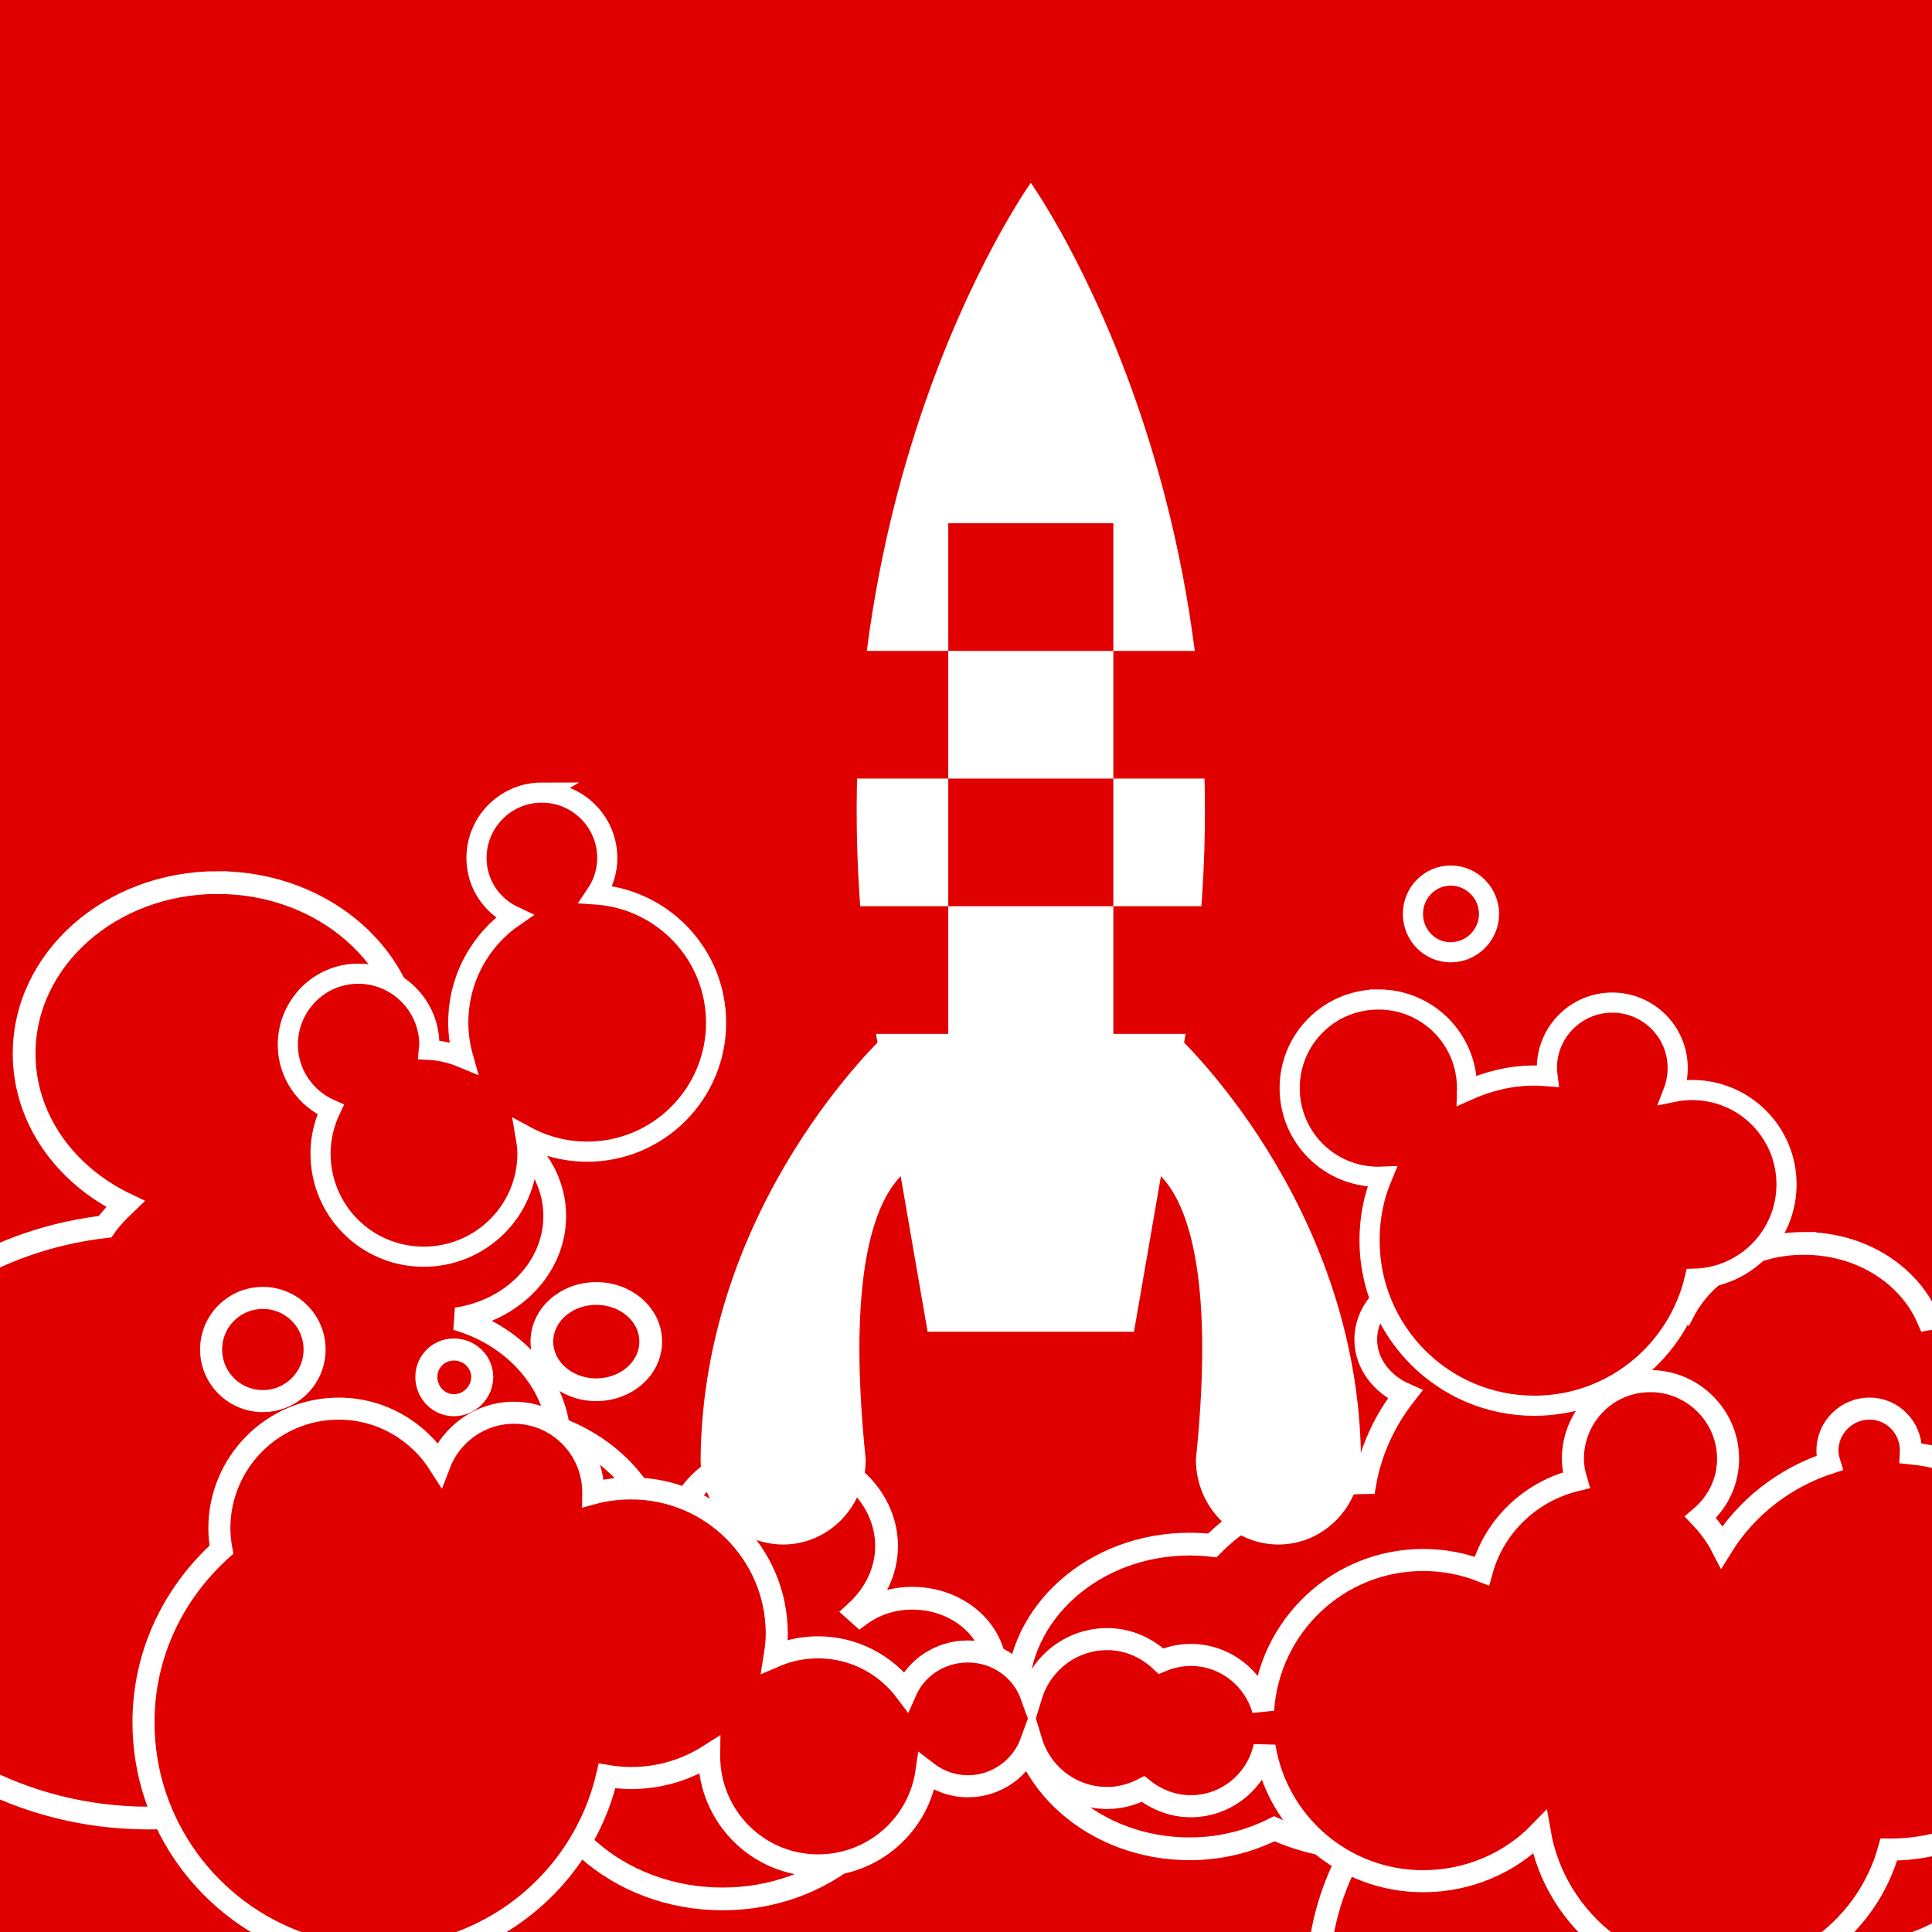 <?xml version="1.0" encoding="UTF-8" standalone="no"?>
<!-- Created with Inkscape (http://www.inkscape.org/) -->

<svg
   xmlns:dc="http://purl.org/dc/elements/1.1/"
   xmlns:cc="http://creativecommons.org/ns#"
   xmlns:rdf="http://www.w3.org/1999/02/22-rdf-syntax-ns#"
   xmlns:svg="http://www.w3.org/2000/svg"
   xmlns="http://www.w3.org/2000/svg"
   xmlns:xlink="http://www.w3.org/1999/xlink"
   xmlns:sodipodi="http://sodipodi.sourceforge.net/DTD/sodipodi-0.dtd"
   xmlns:inkscape="http://www.inkscape.org/namespaces/inkscape"
   version="1.0"
   width="96"
   height="96"
   id="svg2408"
   inkscape:version="0.48.4 r9939"
   sodipodi:docname="gnome-panel-launcher.svg">
  <sodipodi:namedview
     pagecolor="#ffffff"
     bordercolor="#666666"
     borderopacity="1"
     objecttolerance="10"
     gridtolerance="10"
     guidetolerance="10"
     inkscape:pageopacity="0"
     inkscape:pageshadow="2"
     inkscape:window-width="640"
     inkscape:window-height="480"
     id="namedview114"
     showgrid="false"
     inkscape:zoom="2.4583333"
     inkscape:cx="48"
     inkscape:cy="48"
     inkscape:window-x="526"
     inkscape:window-y="208"
     inkscape:window-maximized="0"
     inkscape:current-layer="layer4" />
  <defs
     id="defs2410">
    <linearGradient
       id="linearGradient3798">
      <stop
         id="stop3800"
         style="stop-color:#333333;stop-opacity:1"
         offset="0" />
      <stop
         id="stop3802"
         style="stop-color:#333333;stop-opacity:0"
         offset="1" />
    </linearGradient>
    <linearGradient
       id="linearGradient3865">
      <stop
         id="stop3867"
         style="stop-color:#ff6565;stop-opacity:1"
         offset="0" />
      <stop
         id="stop3869"
         style="stop-color:#e90000;stop-opacity:1"
         offset="0.5" />
      <stop
         id="stop3871"
         style="stop-color:#ae0000;stop-opacity:1"
         offset="0.819" />
      <stop
         id="stop3873"
         style="stop-color:#7f0000;stop-opacity:1"
         offset="1" />
    </linearGradient>
    <linearGradient
       id="linearGradient3809">
      <stop
         id="stop3811"
         style="stop-color:#ffd0d0;stop-opacity:1"
         offset="0" />
      <stop
         id="stop3817"
         style="stop-color:#f90000;stop-opacity:1"
         offset="0.5" />
      <stop
         id="stop3833"
         style="stop-color:#ae0000;stop-opacity:1"
         offset="0.819" />
      <stop
         id="stop3813"
         style="stop-color:#860000;stop-opacity:1"
         offset="1" />
    </linearGradient>
    <linearGradient
       id="linearGradient3777">
      <stop
         id="stop3779"
         style="stop-color:#ffffff;stop-opacity:1"
         offset="0" />
      <stop
         id="stop3781"
         style="stop-color:#ffffff;stop-opacity:0"
         offset="1" />
    </linearGradient>
    <linearGradient
       id="linearGradient3769">
      <stop
         id="stop3771"
         style="stop-color:#ffffff;stop-opacity:1"
         offset="0" />
      <stop
         id="stop3773"
         style="stop-color:#ffffff;stop-opacity:0"
         offset="1" />
    </linearGradient>
    <linearGradient
       id="linearGradient3722">
      <stop
         id="stop3730"
         style="stop-color:#ffffff;stop-opacity:1"
         offset="0" />
      <stop
         id="stop3726"
         style="stop-color:#d1b3b3;stop-opacity:1"
         offset="1" />
    </linearGradient>
    <linearGradient
       id="linearGradient3708">
      <stop
         id="stop3710"
         style="stop-color:#d40000;stop-opacity:1"
         offset="0" />
      <stop
         id="stop3720"
         style="stop-color:#e10000;stop-opacity:1"
         offset="0.534" />
      <stop
         id="stop3712"
         style="stop-color:#820000;stop-opacity:1"
         offset="1" />
    </linearGradient>
    <linearGradient
       x1="45.448"
       y1="92.54"
       x2="45.448"
       y2="7.017"
       id="ButtonShadow"
       gradientUnits="userSpaceOnUse"
       gradientTransform="scale(1.006,0.994)">
      <stop
         id="stop3750"
         style="stop-color:#000000;stop-opacity:1"
         offset="0" />
      <stop
         id="stop3752"
         style="stop-color:#000000;stop-opacity:0.588"
         offset="1" />
    </linearGradient>
    <linearGradient
       id="linearGradient3737">
      <stop
         id="stop3739"
         style="stop-color:#ffffff;stop-opacity:1"
         offset="0" />
      <stop
         id="stop3741"
         style="stop-color:#ffffff;stop-opacity:0"
         offset="1" />
    </linearGradient>
    <linearGradient
       id="linearGradient3700">
      <stop
         id="stop3702"
         style="stop-color:#c8c8c8;stop-opacity:1"
         offset="0" />
      <stop
         id="stop3704"
         style="stop-color:#e6e6e6;stop-opacity:1"
         offset="1" />
    </linearGradient>
    <filter
       color-interpolation-filters="sRGB"
       id="filter3174">
      <feGaussianBlur
         id="feGaussianBlur3176"
         stdDeviation="1.71" />
    </filter>
    <linearGradient
       x1="36.357"
       y1="6"
       x2="36.357"
       y2="63.893"
       id="linearGradient3188"
       xlink:href="#linearGradient3737"
       gradientUnits="userSpaceOnUse" />
    <filter
       x="-0.192"
       y="-0.192"
       width="1.384"
       height="1.384"
       color-interpolation-filters="sRGB"
       id="filter3794">
      <feGaussianBlur
         id="feGaussianBlur3796"
         stdDeviation="5.28" />
    </filter>
    <linearGradient
       x1="48"
       y1="20.221"
       x2="48"
       y2="138.661"
       id="linearGradient3613"
       xlink:href="#linearGradient3737"
       gradientUnits="userSpaceOnUse" />
    <radialGradient
       cx="48"
       cy="90.172"
       r="42"
       fx="48"
       fy="90.172"
       id="radialGradient3619"
       xlink:href="#linearGradient3737"
       gradientUnits="userSpaceOnUse"
       gradientTransform="matrix(1.157,0,0,0.996,-7.551,0.197)" />
    <clipPath
       id="clipPath3613">
      <rect
         width="84"
         height="84"
         rx="6"
         ry="6"
         x="6"
         y="6"
         id="rect3615"
         style="fill:#ffffff;fill-opacity:1;fill-rule:nonzero;stroke:none" />
    </clipPath>
    <linearGradient
       x1="48"
       y1="90"
       x2="48"
       y2="5.988"
       id="linearGradient3617"
       xlink:href="#linearGradient3700"
       gradientUnits="userSpaceOnUse" />
    <linearGradient
       x1="45.448"
       y1="92.54"
       x2="45.448"
       y2="7.017"
       id="ButtonShadow-0"
       gradientUnits="userSpaceOnUse"
       gradientTransform="matrix(1.006,0,0,0.994,100,0)">
      <stop
         id="stop3750-8"
         style="stop-color:#000000;stop-opacity:1"
         offset="0" />
      <stop
         id="stop3752-5"
         style="stop-color:#000000;stop-opacity:0.588"
         offset="1" />
    </linearGradient>
    <linearGradient
       x1="32.251"
       y1="6.132"
       x2="32.251"
       y2="90.239"
       id="linearGradient3780"
       xlink:href="#ButtonShadow-0"
       gradientUnits="userSpaceOnUse"
       gradientTransform="matrix(1.024,0,0,1.012,-1.143,-98.071)" />
    <linearGradient
       x1="32.251"
       y1="6.132"
       x2="32.251"
       y2="90.239"
       id="linearGradient3772"
       xlink:href="#ButtonShadow-0"
       gradientUnits="userSpaceOnUse"
       gradientTransform="matrix(1.024,0,0,1.012,-1.143,-98.071)" />
    <linearGradient
       x1="32.251"
       y1="6.132"
       x2="32.251"
       y2="90.239"
       id="linearGradient3725"
       xlink:href="#ButtonShadow-0"
       gradientUnits="userSpaceOnUse"
       gradientTransform="matrix(1.024,0,0,1.012,-1.143,-98.071)" />
    <linearGradient
       x1="32.251"
       y1="6.132"
       x2="32.251"
       y2="90.239"
       id="linearGradient3721"
       xlink:href="#ButtonShadow-0"
       gradientUnits="userSpaceOnUse"
       gradientTransform="translate(0,-97)" />
    <linearGradient
       x1="32.251"
       y1="6.132"
       x2="32.251"
       y2="90.239"
       id="linearGradient3026"
       xlink:href="#ButtonShadow-0"
       gradientUnits="userSpaceOnUse"
       gradientTransform="matrix(1.024,0,0,1.012,-1.143,-98.071)" />
    <linearGradient
       x1="39.574"
       y1="44"
       x2="56.426"
       y2="44"
       id="linearGradient3728"
       xlink:href="#linearGradient3722"
       gradientUnits="userSpaceOnUse" />
    <linearGradient
       x1="39.562"
       y1="43"
       x2="56.438"
       y2="43"
       id="linearGradient3762"
       xlink:href="#linearGradient3708"
       gradientUnits="userSpaceOnUse" />
    <linearGradient
       x1="46.682"
       y1="16.204"
       x2="46.682"
       y2="80.961"
       id="linearGradient3775"
       xlink:href="#linearGradient3769"
       gradientUnits="userSpaceOnUse" />
    <linearGradient
       x1="47.287"
       y1="16.204"
       x2="46.532"
       y2="80.964"
       id="linearGradient3783"
       xlink:href="#linearGradient3777"
       gradientUnits="userSpaceOnUse" />
    <linearGradient
       x1="47.287"
       y1="16.204"
       x2="46.532"
       y2="80.964"
       id="linearGradient3787"
       xlink:href="#linearGradient3777"
       gradientUnits="userSpaceOnUse"
       gradientTransform="matrix(1.639,0,0,1,-29.053,0)" />
    <radialGradient
       cx="35"
       cy="74"
       r="4"
       fx="35"
       fy="74"
       id="radialGradient3815"
       xlink:href="#linearGradient3809"
       gradientUnits="userSpaceOnUse" />
    <radialGradient
       cx="35.703"
       cy="74"
       r="4"
       fx="35.703"
       fy="74"
       id="radialGradient3875"
       xlink:href="#linearGradient3865"
       gradientUnits="userSpaceOnUse" />
    <linearGradient
       x1="75.573"
       y1="39.726"
       x2="75.573"
       y2="62.845"
       id="linearGradient3804"
       xlink:href="#linearGradient3798"
       gradientUnits="userSpaceOnUse" />
    <linearGradient
       x1="34.267"
       y1="51.416"
       x2="34.267"
       y2="81.919"
       id="linearGradient3812"
       xlink:href="#linearGradient3798"
       gradientUnits="userSpaceOnUse" />
    <linearGradient
       x1="52.477"
       y1="61.188"
       x2="52.477"
       y2="81.965"
       id="linearGradient3820"
       xlink:href="#linearGradient3798"
       gradientUnits="userSpaceOnUse" />
    <linearGradient
       x1="21.103"
       y1="35.764"
       x2="21.103"
       y2="57.411"
       id="linearGradient3828"
       xlink:href="#linearGradient3798"
       gradientUnits="userSpaceOnUse" />
    <linearGradient
       inkscape:collect="always"
       xlink:href="#linearGradient3769"
       id="linearGradient3091"
       gradientUnits="userSpaceOnUse"
       x1="46.682"
       y1="16.204"
       x2="46.682"
       y2="80.961" />
    <linearGradient
       gradientUnits="userSpaceOnUse"
       xlink:href="#linearGradient3798-7"
       id="linearGradient3828-0"
       y2="57.411"
       x2="21.103"
       y1="35.764"
       x1="21.103" />
    <linearGradient
       gradientUnits="userSpaceOnUse"
       xlink:href="#linearGradient3798-7"
       id="linearGradient3820-7"
       y2="81.965"
       x2="52.477"
       y1="61.188"
       x1="52.477" />
    <linearGradient
       gradientUnits="userSpaceOnUse"
       xlink:href="#linearGradient3798-7"
       id="linearGradient3812-1"
       y2="81.919"
       x2="34.267"
       y1="51.416"
       x1="34.267" />
    <linearGradient
       gradientUnits="userSpaceOnUse"
       xlink:href="#linearGradient3798-7"
       id="linearGradient3804-4"
       y2="62.845"
       x2="75.573"
       y1="39.726"
       x1="75.573" />
    <radialGradient
       gradientUnits="userSpaceOnUse"
       xlink:href="#linearGradient3865-4"
       id="radialGradient3875-0"
       fy="74"
       fx="35.703"
       r="4"
       cy="74"
       cx="35.703" />
    <radialGradient
       gradientUnits="userSpaceOnUse"
       xlink:href="#linearGradient3809-9"
       id="radialGradient3815-4"
       fy="74"
       fx="35"
       r="4"
       cy="74"
       cx="35" />
    <linearGradient
       gradientTransform="matrix(1.639,0,0,1,-29.053,0)"
       gradientUnits="userSpaceOnUse"
       xlink:href="#linearGradient3777-4"
       id="linearGradient3787-6"
       y2="80.964"
       x2="46.532"
       y1="16.204"
       x1="47.287" />
    <linearGradient
       gradientUnits="userSpaceOnUse"
       xlink:href="#linearGradient3777-4"
       id="linearGradient3783-5"
       y2="80.964"
       x2="46.532"
       y1="16.204"
       x1="47.287" />
    <linearGradient
       gradientUnits="userSpaceOnUse"
       xlink:href="#linearGradient3769-3"
       id="linearGradient3775-7"
       y2="80.961"
       x2="46.682"
       y1="16.204"
       x1="46.682" />
    <linearGradient
       gradientUnits="userSpaceOnUse"
       xlink:href="#linearGradient3708-8"
       id="linearGradient3762-7"
       y2="43"
       x2="56.438"
       y1="43"
       x1="39.562" />
    <linearGradient
       gradientUnits="userSpaceOnUse"
       xlink:href="#linearGradient3722-6"
       id="linearGradient3728-0"
       y2="44"
       x2="56.426"
       y1="44"
       x1="39.574" />
    <linearGradient
       gradientTransform="matrix(1.024,0,0,1.012,-1.143,-98.071)"
       gradientUnits="userSpaceOnUse"
       xlink:href="#ButtonShadow-0-9"
       id="linearGradient3026-6"
       y2="90.239"
       x2="32.251"
       y1="6.132"
       x1="32.251" />
    <linearGradient
       gradientTransform="translate(0,-97)"
       gradientUnits="userSpaceOnUse"
       xlink:href="#ButtonShadow-0-9"
       id="linearGradient3721-0"
       y2="90.239"
       x2="32.251"
       y1="6.132"
       x1="32.251" />
    <linearGradient
       gradientTransform="matrix(1.024,0,0,1.012,-1.143,-98.071)"
       gradientUnits="userSpaceOnUse"
       xlink:href="#ButtonShadow-0-9"
       id="linearGradient3725-9"
       y2="90.239"
       x2="32.251"
       y1="6.132"
       x1="32.251" />
    <linearGradient
       gradientTransform="matrix(1.024,0,0,1.012,-1.143,-98.071)"
       gradientUnits="userSpaceOnUse"
       xlink:href="#ButtonShadow-0-9"
       id="linearGradient3772-6"
       y2="90.239"
       x2="32.251"
       y1="6.132"
       x1="32.251" />
    <linearGradient
       gradientTransform="matrix(1.024,0,0,1.012,-1.143,-98.071)"
       gradientUnits="userSpaceOnUse"
       xlink:href="#ButtonShadow-0-9"
       id="linearGradient3780-0"
       y2="90.239"
       x2="32.251"
       y1="6.132"
       x1="32.251" />
    <linearGradient
       gradientTransform="matrix(1.006,0,0,0.994,100,0)"
       gradientUnits="userSpaceOnUse"
       id="ButtonShadow-0-9"
       y2="7.017"
       x2="45.448"
       y1="92.54"
       x1="45.448">
      <stop
         offset="0"
         style="stop-color:#000000;stop-opacity:1"
         id="stop3750-8-8" />
      <stop
         offset="1"
         style="stop-color:#000000;stop-opacity:0.588"
         id="stop3752-5-3" />
    </linearGradient>
    <linearGradient
       gradientUnits="userSpaceOnUse"
       xlink:href="#linearGradient3700-4"
       id="linearGradient3617-3"
       y2="5.988"
       x2="48"
       y1="90"
       x1="48" />
    <clipPath
       id="clipPath3613-1">
      <rect
         style="fill:#ffffff;fill-opacity:1;fill-rule:nonzero;stroke:none"
         id="rect3615-5"
         y="6"
         x="6"
         ry="6"
         rx="6"
         height="84"
         width="84" />
    </clipPath>
    <radialGradient
       gradientTransform="matrix(1.157,0,0,0.996,-7.551,0.197)"
       gradientUnits="userSpaceOnUse"
       xlink:href="#linearGradient3737-8"
       id="radialGradient3619-6"
       fy="90.172"
       fx="48"
       r="42"
       cy="90.172"
       cx="48" />
    <linearGradient
       gradientUnits="userSpaceOnUse"
       xlink:href="#linearGradient3737-8"
       id="linearGradient3613-1"
       y2="138.661"
       x2="48"
       y1="20.221"
       x1="48" />
    <filter
       id="filter3794-9"
       color-interpolation-filters="sRGB"
       height="1.384"
       width="1.384"
       y="-0.192"
       x="-0.192">
      <feGaussianBlur
         stdDeviation="5.28"
         id="feGaussianBlur3796-5" />
    </filter>
    <linearGradient
       gradientUnits="userSpaceOnUse"
       xlink:href="#linearGradient3737-8"
       id="linearGradient3188-5"
       y2="63.893"
       x2="36.357"
       y1="6"
       x1="36.357" />
    <filter
       id="filter3174-9"
       color-interpolation-filters="sRGB">
      <feGaussianBlur
         stdDeviation="1.71"
         id="feGaussianBlur3176-6" />
    </filter>
    <linearGradient
       id="linearGradient3700-4">
      <stop
         offset="0"
         style="stop-color:#c8c8c8;stop-opacity:1"
         id="stop3702-1" />
      <stop
         offset="1"
         style="stop-color:#e6e6e6;stop-opacity:1"
         id="stop3704-1" />
    </linearGradient>
    <linearGradient
       id="linearGradient3737-8">
      <stop
         offset="0"
         style="stop-color:#ffffff;stop-opacity:1"
         id="stop3739-4" />
      <stop
         offset="1"
         style="stop-color:#ffffff;stop-opacity:0"
         id="stop3741-7" />
    </linearGradient>
    <linearGradient
       gradientTransform="scale(1.006,0.994)"
       gradientUnits="userSpaceOnUse"
       id="ButtonShadow-5"
       y2="7.017"
       x2="45.448"
       y1="92.54"
       x1="45.448">
      <stop
         offset="0"
         style="stop-color:#000000;stop-opacity:1"
         id="stop3750-7" />
      <stop
         offset="1"
         style="stop-color:#000000;stop-opacity:0.588"
         id="stop3752-52" />
    </linearGradient>
    <linearGradient
       id="linearGradient3708-8">
      <stop
         offset="0"
         style="stop-color:#d40000;stop-opacity:1"
         id="stop3710-1" />
      <stop
         offset="0.534"
         style="stop-color:#e10000;stop-opacity:1"
         id="stop3720-4" />
      <stop
         offset="1"
         style="stop-color:#820000;stop-opacity:1"
         id="stop3712-0" />
    </linearGradient>
    <linearGradient
       id="linearGradient3722-6">
      <stop
         offset="0"
         style="stop-color:#ffffff;stop-opacity:1"
         id="stop3730-4" />
      <stop
         offset="1"
         style="stop-color:#d1b3b3;stop-opacity:1"
         id="stop3726-0" />
    </linearGradient>
    <linearGradient
       id="linearGradient3769-3">
      <stop
         offset="0"
         style="stop-color:#ffffff;stop-opacity:1"
         id="stop3771-7" />
      <stop
         offset="1"
         style="stop-color:#ffffff;stop-opacity:0"
         id="stop3773-1" />
    </linearGradient>
    <linearGradient
       id="linearGradient3777-4">
      <stop
         offset="0"
         style="stop-color:#ffffff;stop-opacity:1"
         id="stop3779-5" />
      <stop
         offset="1"
         style="stop-color:#ffffff;stop-opacity:0"
         id="stop3781-5" />
    </linearGradient>
    <linearGradient
       id="linearGradient3809-9">
      <stop
         offset="0"
         style="stop-color:#ffd0d0;stop-opacity:1"
         id="stop3811-6" />
      <stop
         offset="0.5"
         style="stop-color:#f90000;stop-opacity:1"
         id="stop3817-4" />
      <stop
         offset="0.819"
         style="stop-color:#ae0000;stop-opacity:1"
         id="stop3833-5" />
      <stop
         offset="1"
         style="stop-color:#860000;stop-opacity:1"
         id="stop3813-6" />
    </linearGradient>
    <linearGradient
       id="linearGradient3865-4">
      <stop
         offset="0"
         style="stop-color:#ff6565;stop-opacity:1"
         id="stop3867-3" />
      <stop
         offset="0.5"
         style="stop-color:#e90000;stop-opacity:1"
         id="stop3869-3" />
      <stop
         offset="0.819"
         style="stop-color:#ae0000;stop-opacity:1"
         id="stop3871-5" />
      <stop
         offset="1"
         style="stop-color:#7f0000;stop-opacity:1"
         id="stop3873-2" />
    </linearGradient>
    <linearGradient
       id="linearGradient3798-7">
      <stop
         offset="0"
         style="stop-color:#333333;stop-opacity:1"
         id="stop3800-3" />
      <stop
         offset="1"
         style="stop-color:#333333;stop-opacity:0"
         id="stop3802-6" />
    </linearGradient>
    <linearGradient
       inkscape:collect="always"
       xlink:href="#linearGradient3769-3"
       id="linearGradient4088"
       gradientUnits="userSpaceOnUse"
       x1="46.682"
       y1="16.204"
       x2="46.682"
       y2="80.961" />
    <linearGradient
       inkscape:collect="always"
       xlink:href="#linearGradient3737-8"
       id="linearGradient4135"
       gradientUnits="userSpaceOnUse"
       x1="48"
       y1="20.221"
       x2="48"
       y2="138.661" />
  </defs>
  <g
     id="layer2"
     style="display:none">
    <rect
       width="86"
       height="85"
       rx="6"
       ry="6"
       x="5"
       y="7"
       id="rect3745"
       style="opacity:0.9;fill:url(#ButtonShadow);fill-opacity:1;fill-rule:nonzero;stroke:none;filter:url(#filter3174)" />
  </g>
  <g
     id="layer4"
     transform="translate(-96,-12.203)">
    <rect
       style="fill:#e10000;fill-opacity:1;stroke:none"
       id="rect3093"
       width="96"
       height="96"
       x="96"
       y="12.203"
       rx="0"
       ry="0" />
    <g
       id="layer2-0"
       style="display:none"
       transform="translate(-37.372,20.873)">
      <rect
         width="86"
         height="85"
         rx="6"
         ry="6"
         x="5"
         y="7"
         id="rect3745-0"
         style="opacity:0.9;fill:url(#ButtonShadow-5);fill-opacity:1;fill-rule:nonzero;stroke:none;filter:url(#filter3174-9)" />
    </g>
    <path
       style="color:#000000;fill:#e10000;fill-opacity:1;fill-rule:nonzero;stroke:#ffffff;stroke-width:1.13;stroke-opacity:1;marker:none;visibility:visible;display:inline;overflow:visible;enable-background:accumulate"
       id="path2936"
       inkscape:connector-curvature="0"
       d="m 106.814,56.057 c -5.31,0 -9.615,3.806 -9.615,8.5 0,3.227 2.036,6.031 5.033,7.471 -0.372,0.356 -0.725,0.715 -1.014,1.129 -2.329,0.271 -4.498,0.965 -6.422,1.992 l 0,25.267 c 2.511,1.344 5.451,2.125 8.601,2.125 5.319,0 10.052,-2.218 13.108,-5.644 1.177,0.539 2.489,0.83 3.906,0.83 0.726,0 1.43,-0.082 2.103,-0.232 -0.023,0.238 -0.037,0.487 -0.037,0.73 0,4.603 4.22,8.334 9.427,8.334 4.947,0 8.996,-3.386 9.389,-7.67 0.013,1.03e-4 0.025,0 0.037,0 2.274,0 4.131,-1.642 4.131,-3.652 0,-2.011 -1.857,-3.619 -4.131,-3.619 -0.995,0 -1.88,0.311 -2.591,0.83 -0.061,-0.056 -0.125,-0.111 -0.188,-0.166 0.917,-0.844 1.502,-1.991 1.502,-3.254 0,-2.593 -2.4,-4.715 -5.333,-4.715 -2.933,0 -5.296,2.122 -5.296,4.715 0,0.397 0.083,0.761 0.188,1.129 -0.207,0.046 -0.437,0.075 -0.638,0.133 8.3e-4,-0.043 0,-0.089 0,-0.133 0,-3.135 -2.148,-5.824 -5.221,-6.973 -0.337,-2.559 -2.375,-4.674 -5.07,-5.445 2.774,-0.406 4.882,-2.546 4.882,-5.113 0,-2.857 -2.627,-5.146 -5.859,-5.146 -0.702,0 -1.367,0.132 -1.991,0.332 0.467,-0.999 0.714,-2.106 0.714,-3.254 0,-4.694 -4.305,-8.5 -9.615,-8.5 z m 78.833,17.929 c -2.678,0 -4.97,1.396 -6.009,3.42 -1.205,-0.354 -2.491,-0.564 -3.831,-0.564 -1.84,0 -3.583,0.382 -5.145,1.029 -0.432,-1.258 -1.741,-2.158 -3.305,-2.158 -1.915,0 -3.493,1.361 -3.493,3.055 0,1.201 0.815,2.22 1.953,2.723 -1.009,1.289 -1.7,2.769 -1.991,4.383 -3.039,0.039 -5.73,1.236 -7.587,3.121 -0.372,-0.044 -0.741,-0.066 -1.127,-0.066 -4.728,0 -8.563,3.39 -8.563,7.57 0,4.18 3.835,7.57 8.563,7.57 1.538,0 2.959,-0.369 4.206,-0.996 1.204,0.545 2.523,0.877 3.944,0.963 -0.896,1.571 -1.488,3.315 -1.69,5.146 l 26.966,0 c 3.995,0 7.211,-2.843 7.211,-6.375 l 0,-24.636 c -0.816,-0.355 -1.734,-0.564 -2.704,-0.564 -0.414,0 -0.848,0.064 -1.239,0.133 -0.948,-2.201 -3.337,-3.752 -6.159,-3.752 z m -60.017,2.49 c -1.496,0 -2.704,1.068 -2.704,2.391 0,1.323 1.208,2.391 2.704,2.391 1.496,0 2.704,-1.068 2.704,-2.391 0,-1.323 -1.208,-2.391 -2.704,-2.391 z" />
    <path
       style="color:#000000;fill:#e10000;fill-opacity:1;fill-rule:nonzero;stroke:#ffffff;stroke-width:1.095;stroke-opacity:1;marker:none;visibility:visible;display:inline;overflow:visible;enable-background:accumulate"
       id="path2973"
       inkscape:connector-curvature="0"
       d="m 109.061,76.695 c -1.42,0 -2.571,1.147 -2.571,2.564 0,1.416 1.151,2.564 2.571,2.564 1.42,0 2.571,-1.147 2.571,-2.564 0,-1.416 -1.151,-2.564 -2.571,-2.564 z m 9.495,2.564 c -0.765,0 -1.371,0.605 -1.371,1.367 0,0.763 0.606,1.401 1.371,1.401 0.765,0 1.405,-0.639 1.405,-1.401 0,-0.763 -0.641,-1.367 -1.405,-1.367 z m 59.439,1.572 c -2.13,0 -3.839,1.738 -3.839,3.862 0,0.379 0.069,0.713 0.171,1.06 -2.274,0.544 -4.08,2.273 -4.696,4.512 -0.903,-0.352 -1.885,-0.547 -2.914,-0.547 -4.24,0 -7.67,3.295 -7.953,7.451 -0.448,-1.57 -1.881,-2.734 -3.599,-2.734 -0.519,0 -1.024,0.118 -1.474,0.308 -0.708,-0.663 -1.626,-1.094 -2.674,-1.094 -1.781,0 -3.275,1.189 -3.771,2.803 -0.468,-1.29 -1.698,-2.188 -3.154,-2.188 -1.376,0 -2.564,0.803 -3.085,1.982 -0.992,-1.323 -2.569,-2.188 -4.353,-2.188 -0.768,0 -1.497,0.158 -2.16,0.444 0.06,-0.373 0.103,-0.738 0.103,-1.128 0,-3.976 -3.245,-7.212 -7.233,-7.212 -0.652,0 -1.284,0.077 -1.885,0.239 1.1e-4,-0.012 0,-0.022 0,-0.034 0,-2.179 -1.757,-3.965 -3.942,-3.965 -1.69,0 -3.135,1.076 -3.702,2.564 -1.052,-1.654 -2.895,-2.769 -5.005,-2.769 -3.277,0 -5.93,2.679 -5.93,5.947 0,0.364 0.04,0.714 0.103,1.06 -2.36,2.13 -3.873,5.156 -3.873,8.579 0,5.085 3.288,9.417 7.85,11.006 l 7.678,0 c 3.735,-1.301 6.596,-4.443 7.507,-8.34 0.393,0.066 0.788,0.103 1.2,0.103 1.426,0 2.754,-0.416 3.873,-1.128 -8e-5,0.012 0,0.022 0,0.034 0,2.996 2.412,5.435 5.416,5.435 2.741,0 5.005,-2.019 5.382,-4.649 0.568,0.438 1.283,0.718 2.057,0.718 1.455,0 2.685,-0.931 3.154,-2.222 0.491,1.622 1.984,2.803 3.771,2.803 0.647,0 1.244,-0.17 1.782,-0.444 0.644,0.517 1.474,0.855 2.365,0.855 1.805,0 3.305,-1.282 3.668,-2.974 0.616,3.802 3.898,6.699 7.884,6.699 2.264,0 4.336,-0.921 5.793,-2.427 0.391,2.257 1.636,4.209 3.394,5.537 l 10.763,0 c 1.52,-1.156 2.664,-2.791 3.188,-4.683 0.035,3.7e-4 0.068,0 0.103,0 1.472,0 2.856,-0.35 4.113,-0.923 0.045,-0.31 0.069,-0.635 0.069,-0.957 l 0,-16.92 c -0.989,-0.463 -2.054,-0.778 -3.188,-0.889 0.003,-0.047 0,-0.089 0,-0.137 0,-1.144 -0.91,-2.085 -2.057,-2.085 -1.147,0 -2.091,0.941 -2.091,2.085 0,0.214 0.042,0.421 0.103,0.615 -2.235,0.731 -4.132,2.21 -5.347,4.17 -0.279,-0.542 -0.647,-1.031 -1.063,-1.47 0.831,-0.706 1.371,-1.732 1.371,-2.905 0,-2.124 -1.743,-3.862 -3.873,-3.862 z" />
    <path
       style="opacity:1;color:#000000;fill:#e10000;fill-opacity:1;fill-rule:nonzero;stroke:#ffffff;stroke-width:1;stroke-opacity:1;marker:none;visibility:visible;display:inline;overflow:visible;enable-background:accumulate"
       id="path3006"
       inkscape:connector-curvature="0"
       d="m 122.927,51.585 c -1.793,0 -3.25,1.457 -3.25,3.25 0,1.303 0.768,2.389 1.875,2.906 -1.682,1.154 -2.781,3.088 -2.781,5.281 0,0.606 0.093,1.195 0.25,1.75 -0.535,-0.223 -1.11,-0.377 -1.719,-0.406 0.006,-0.083 0.031,-0.165 0.031,-0.25 0,-1.942 -1.589,-3.531 -3.531,-3.531 -1.942,0 -3.5,1.589 -3.5,3.531 0,1.442 0.884,2.676 2.125,3.219 -0.314,0.665 -0.5,1.403 -0.5,2.188 0,2.839 2.286,5.125 5.125,5.125 2.839,0 5.156,-2.286 5.156,-5.125 0,-0.299 -0.045,-0.59 -0.094,-0.875 0.907,0.493 1.958,0.781 3.062,0.781 3.536,0 6.406,-2.871 6.406,-6.406 0,-3.388 -2.638,-6.15 -5.969,-6.375 0.35,-0.518 0.562,-1.14 0.562,-1.812 0,-1.793 -1.457,-3.25 -3.25,-3.25 z" />
    <path
       style="opacity:1;color:#000000;fill:#e10000;fill-opacity:1;fill-rule:nonzero;stroke:#ffffff;stroke-width:1;stroke-opacity:1;marker:none;visibility:visible;display:inline;overflow:visible;enable-background:accumulate"
       id="path3015"
       inkscape:connector-curvature="0"
       d="m 168.083,55.71 c -1.046,0 -1.875,0.86 -1.875,1.906 0,1.046 0.829,1.906 1.875,1.906 1.046,0 1.906,-0.86 1.906,-1.906 0,-1.046 -0.86,-1.906 -1.906,-1.906 z m -3.594,6.156 c -2.44,0 -4.406,1.966 -4.406,4.406 0,2.44 1.966,4.406 4.406,4.406 0.063,0 0.125,0.003 0.188,0 -0.408,0.974 -0.625,2.034 -0.625,3.156 0,4.532 3.656,8.219 8.188,8.219 3.878,0 7.112,-2.697 7.969,-6.312 2.53,-0.068 4.562,-2.141 4.562,-4.688 0,-2.59 -2.098,-4.688 -4.688,-4.688 -0.324,0 -0.632,0.031 -0.938,0.094 0.141,-0.364 0.219,-0.773 0.219,-1.188 0,-1.793 -1.457,-3.25 -3.25,-3.25 -1.793,0 -3.25,1.457 -3.25,3.25 0,0.138 0.014,0.272 0.031,0.406 -0.216,-0.017 -0.436,-0.031 -0.656,-0.031 -1.197,0 -2.318,0.289 -3.344,0.75 0.001,-0.042 0,-0.083 0,-0.125 0,-2.44 -1.966,-4.406 -4.406,-4.406 z" />
    <path
       d="m 147.22,21.288 c 0,0 -12.085,16.915 -7.691,42.288 l 2.564,14.801 10.254,0 2.564,-14.801 C 159.306,38.203 147.22,21.288 147.22,21.288 z"
       inkscape:connector-curvature="0"
       id="path3671"
       style="fill:#ffffff;stroke:none" />
    <path
       d="m 140.042,63.576 c 0,0 -9.119,8.34 -9.229,21.144 0,2.336 1.836,4.229 4.102,4.229 2.265,0 4.102,-1.893 4.102,-4.229 -1.539,-14.844 3.076,-14.801 3.076,-14.801 l -2.051,-6.343 z"
       inkscape:connector-curvature="0"
       id="path3673"
       style="color:#000000;fill:#ffffff;fill-opacity:1;fill-rule:nonzero;stroke:none;stroke-width:1;marker:none;visibility:visible;display:inline;overflow:visible;enable-background:accumulate" />
    <path
       d="m 154.398,63.576 -2.051,6.343 c 0,0 4.615,-0.043 3.076,14.801 0,2.336 1.836,4.229 4.102,4.229 2.265,0 4.102,-1.893 4.102,-4.229 -0.11,-12.804 -9.229,-21.144 -9.229,-21.144 z"
       inkscape:connector-curvature="0"
       id="path3675"
       style="fill:#ffffff;stroke:none" />
    <path
       d="m 143.119,38.203 0,6.343 8.203,0 0,-6.343 -8.203,0 z m 8.203,6.343 0,6.343 7.178,0 0,-6.343 -7.178,0 z m 0,6.343 -8.203,0 0,6.343 8.203,0 0,-6.343 z m 0,6.343 0,6.343 7.178,0 0,-6.343 -7.178,0 z m -8.203,0 -7.178,0 0,6.343 7.178,0 0,-6.343 z m 0,-6.343 0,-6.343 -7.178,0 0,6.343 7.178,0 z"
       inkscape:connector-curvature="0"
       id="rect3681"
       style="color:#000000;fill:#e10000;fill-opacity:1;fill-rule:nonzero;stroke:none;stroke-width:1;marker:none;visibility:visible;display:inline;overflow:visible;enable-background:accumulate" />
  </g>
</svg>
